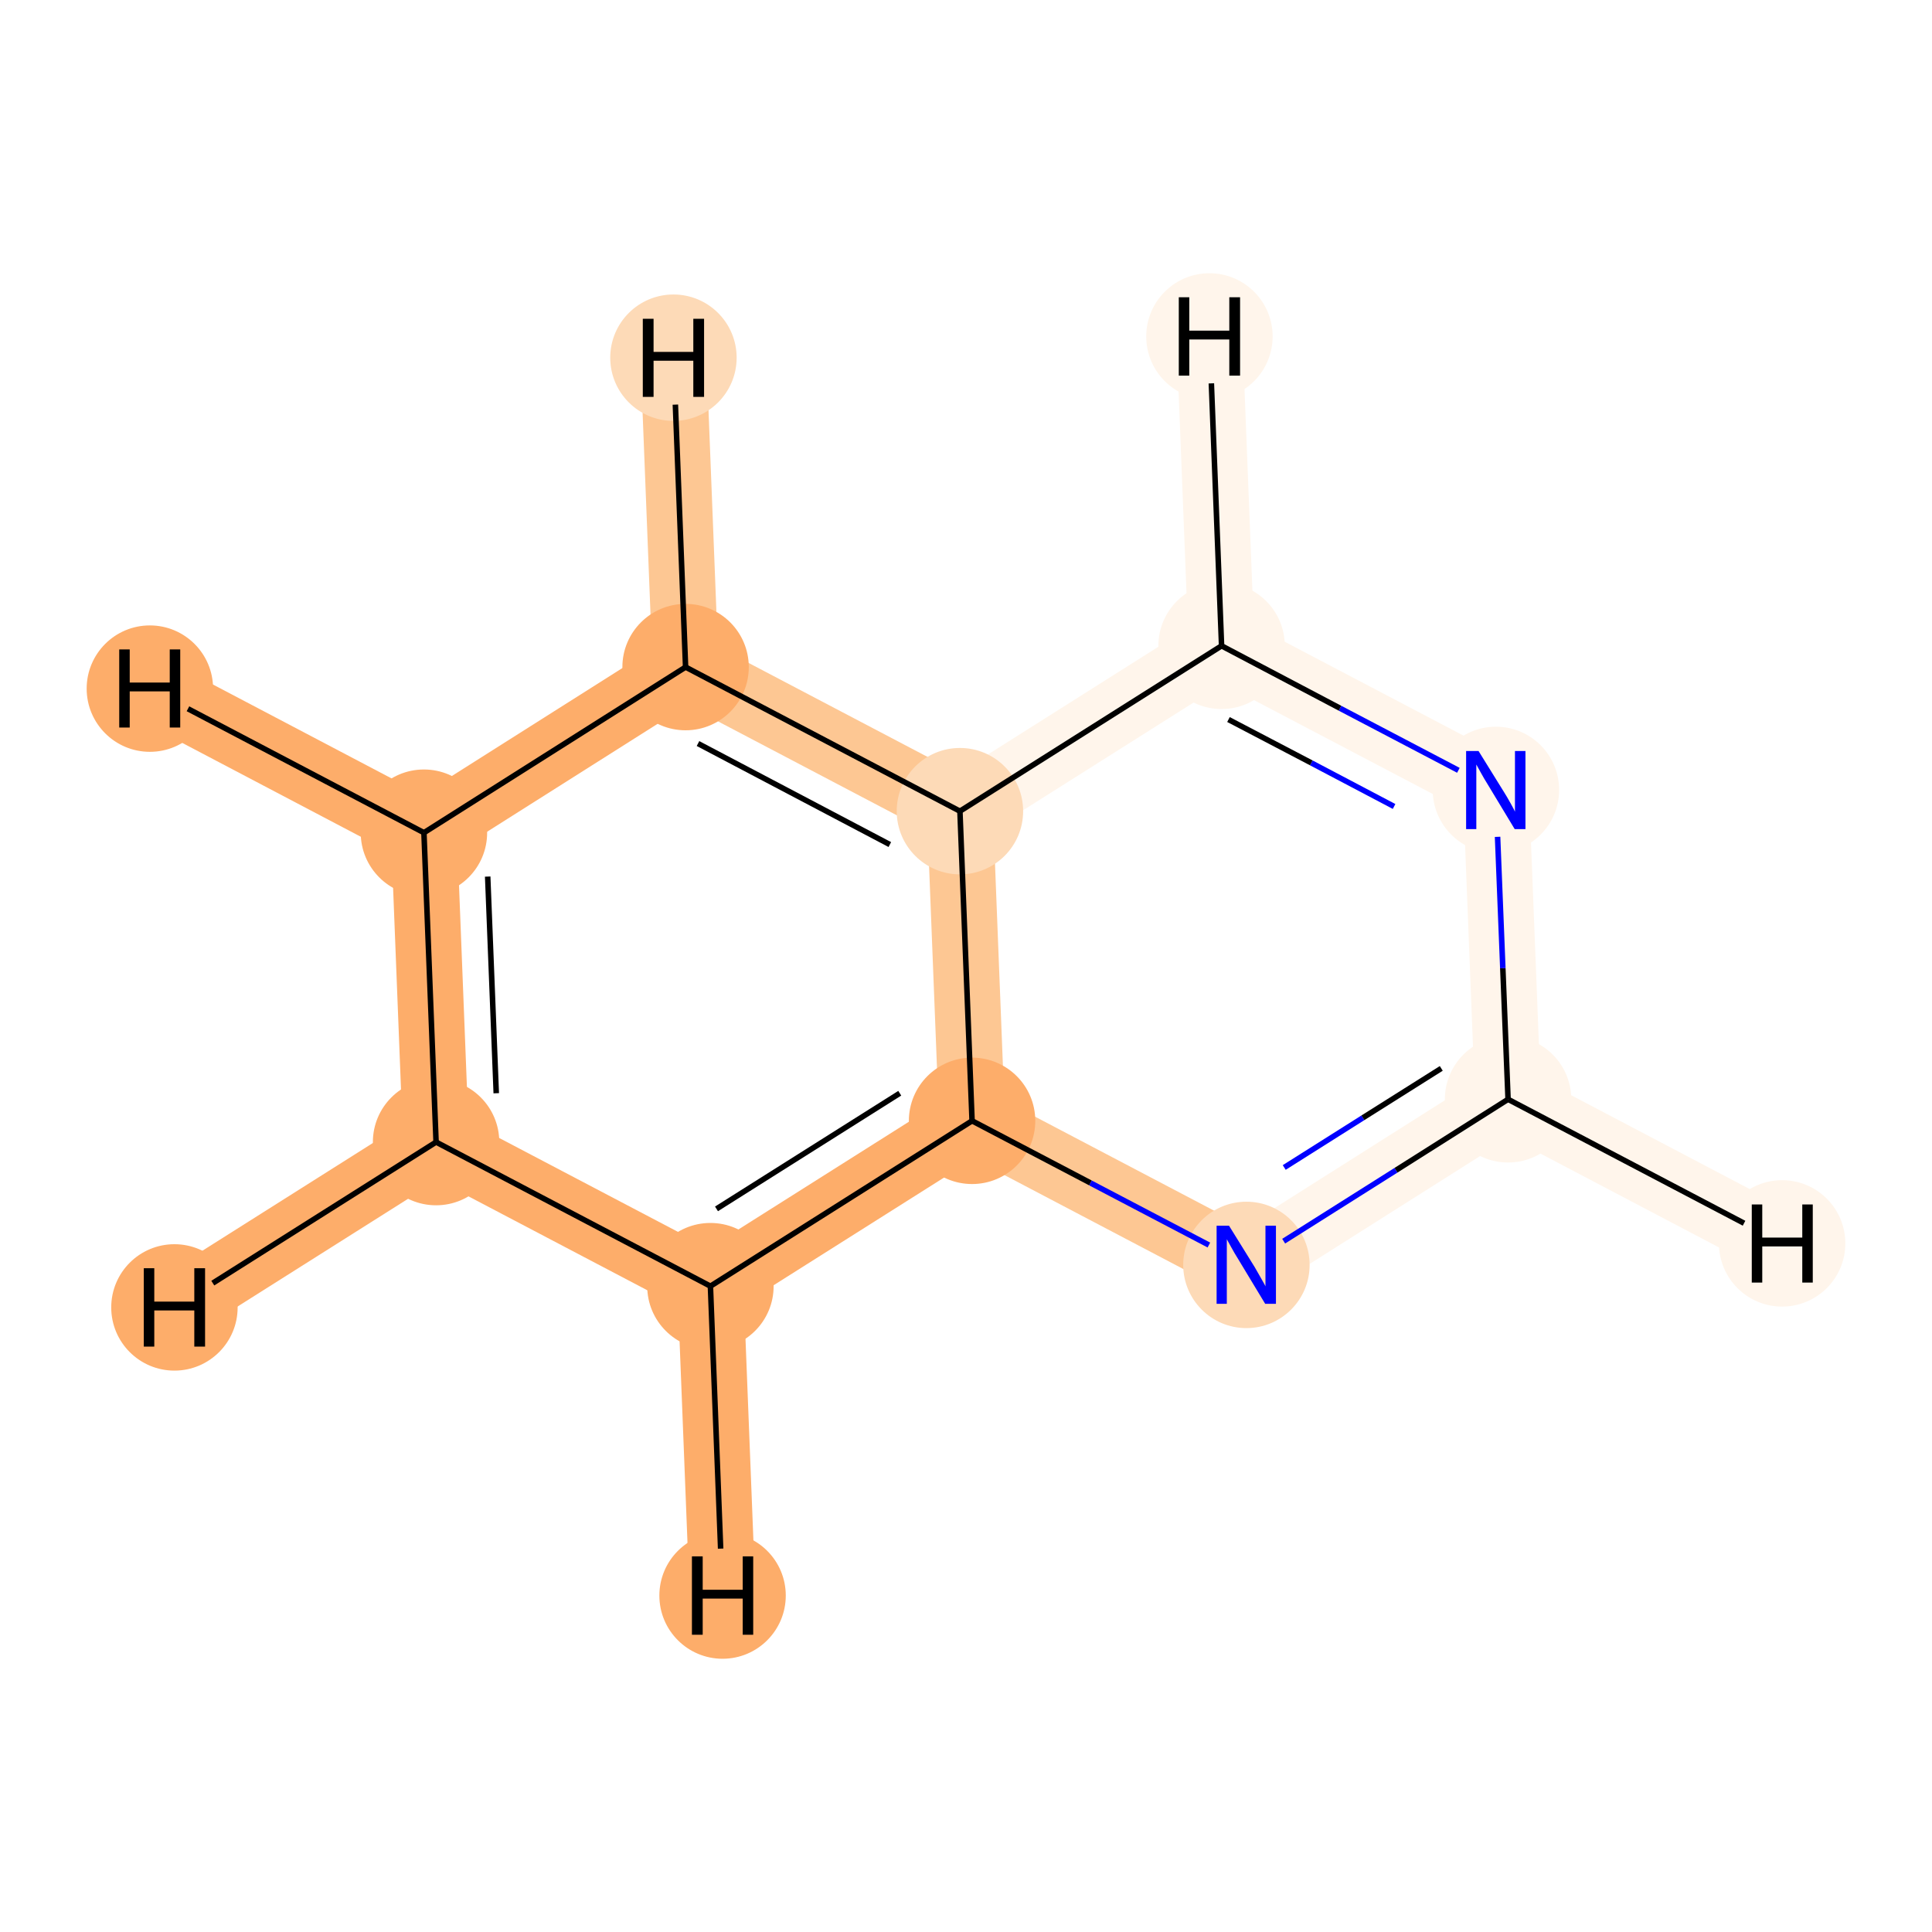 <?xml version='1.0' encoding='iso-8859-1'?>
<svg version='1.1' baseProfile='full'
              xmlns='http://www.w3.org/2000/svg'
                      xmlns:rdkit='http://www.rdkit.org/xml'
                      xmlns:xlink='http://www.w3.org/1999/xlink'
                  xml:space='preserve'
width='700px' height='700px' viewBox='0 0 700 700'>
<!-- END OF HEADER -->
<rect style='opacity:1.0;fill:#FFFFFF;stroke:none' width='700.0' height='700.0' x='0.0' y='0.0'> </rect>
<path d='M 158.0,413.8 L 153.6,301.7' style='fill:none;fill-rule:evenodd;stroke:#FDAD6A;stroke-width:23.9px;stroke-linecap:butt;stroke-linejoin:miter;stroke-opacity:1' />
<path d='M 158.0,413.8 L 257.4,466.0' style='fill:none;fill-rule:evenodd;stroke:#FDAD6A;stroke-width:23.9px;stroke-linecap:butt;stroke-linejoin:miter;stroke-opacity:1' />
<path d='M 158.0,413.8 L 63.2,473.7' style='fill:none;fill-rule:evenodd;stroke:#FDAD6A;stroke-width:23.9px;stroke-linecap:butt;stroke-linejoin:miter;stroke-opacity:1' />
<path d='M 153.6,301.7 L 248.4,241.7' style='fill:none;fill-rule:evenodd;stroke:#FDAD6A;stroke-width:23.9px;stroke-linecap:butt;stroke-linejoin:miter;stroke-opacity:1' />
<path d='M 153.6,301.7 L 54.3,249.5' style='fill:none;fill-rule:evenodd;stroke:#FDAD6A;stroke-width:23.9px;stroke-linecap:butt;stroke-linejoin:miter;stroke-opacity:1' />
<path d='M 248.4,241.7 L 347.8,293.9' style='fill:none;fill-rule:evenodd;stroke:#FDC793;stroke-width:23.9px;stroke-linecap:butt;stroke-linejoin:miter;stroke-opacity:1' />
<path d='M 248.4,241.7 L 244.0,129.6' style='fill:none;fill-rule:evenodd;stroke:#FDC793;stroke-width:23.9px;stroke-linecap:butt;stroke-linejoin:miter;stroke-opacity:1' />
<path d='M 347.8,293.9 L 352.2,406.1' style='fill:none;fill-rule:evenodd;stroke:#FDC793;stroke-width:23.9px;stroke-linecap:butt;stroke-linejoin:miter;stroke-opacity:1' />
<path d='M 347.8,293.9 L 442.6,234.0' style='fill:none;fill-rule:evenodd;stroke:#FFF5EB;stroke-width:23.9px;stroke-linecap:butt;stroke-linejoin:miter;stroke-opacity:1' />
<path d='M 352.2,406.1 L 257.4,466.0' style='fill:none;fill-rule:evenodd;stroke:#FDAD6A;stroke-width:23.9px;stroke-linecap:butt;stroke-linejoin:miter;stroke-opacity:1' />
<path d='M 352.2,406.1 L 451.6,458.3' style='fill:none;fill-rule:evenodd;stroke:#FDC793;stroke-width:23.9px;stroke-linecap:butt;stroke-linejoin:miter;stroke-opacity:1' />
<path d='M 257.4,466.0 L 261.8,578.1' style='fill:none;fill-rule:evenodd;stroke:#FDAD6A;stroke-width:23.9px;stroke-linecap:butt;stroke-linejoin:miter;stroke-opacity:1' />
<path d='M 451.6,458.3 L 546.4,398.3' style='fill:none;fill-rule:evenodd;stroke:#FFF5EB;stroke-width:23.9px;stroke-linecap:butt;stroke-linejoin:miter;stroke-opacity:1' />
<path d='M 546.4,398.3 L 542.0,286.2' style='fill:none;fill-rule:evenodd;stroke:#FFF5EB;stroke-width:23.9px;stroke-linecap:butt;stroke-linejoin:miter;stroke-opacity:1' />
<path d='M 546.4,398.3 L 645.7,450.5' style='fill:none;fill-rule:evenodd;stroke:#FFF5EB;stroke-width:23.9px;stroke-linecap:butt;stroke-linejoin:miter;stroke-opacity:1' />
<path d='M 542.0,286.2 L 442.6,234.0' style='fill:none;fill-rule:evenodd;stroke:#FFF5EB;stroke-width:23.9px;stroke-linecap:butt;stroke-linejoin:miter;stroke-opacity:1' />
<path d='M 442.6,234.0 L 438.2,121.9' style='fill:none;fill-rule:evenodd;stroke:#FFF5EB;stroke-width:23.9px;stroke-linecap:butt;stroke-linejoin:miter;stroke-opacity:1' />
<ellipse cx='158.0' cy='413.8' rx='22.4' ry='22.4'  style='fill:#FDAD6A;fill-rule:evenodd;stroke:#FDAD6A;stroke-width:1.0px;stroke-linecap:butt;stroke-linejoin:miter;stroke-opacity:1' />
<ellipse cx='153.6' cy='301.7' rx='22.4' ry='22.4'  style='fill:#FDAD6A;fill-rule:evenodd;stroke:#FDAD6A;stroke-width:1.0px;stroke-linecap:butt;stroke-linejoin:miter;stroke-opacity:1' />
<ellipse cx='248.4' cy='241.7' rx='22.4' ry='22.4'  style='fill:#FDAD6A;fill-rule:evenodd;stroke:#FDAD6A;stroke-width:1.0px;stroke-linecap:butt;stroke-linejoin:miter;stroke-opacity:1' />
<ellipse cx='347.8' cy='293.9' rx='22.4' ry='22.4'  style='fill:#FDDAB7;fill-rule:evenodd;stroke:#FDDAB7;stroke-width:1.0px;stroke-linecap:butt;stroke-linejoin:miter;stroke-opacity:1' />
<ellipse cx='352.2' cy='406.1' rx='22.4' ry='22.4'  style='fill:#FDAD6A;fill-rule:evenodd;stroke:#FDAD6A;stroke-width:1.0px;stroke-linecap:butt;stroke-linejoin:miter;stroke-opacity:1' />
<ellipse cx='257.4' cy='466.0' rx='22.4' ry='22.4'  style='fill:#FDAD6A;fill-rule:evenodd;stroke:#FDAD6A;stroke-width:1.0px;stroke-linecap:butt;stroke-linejoin:miter;stroke-opacity:1' />
<ellipse cx='451.6' cy='458.3' rx='22.4' ry='22.4'  style='fill:#FDDAB7;fill-rule:evenodd;stroke:#FDDAB7;stroke-width:1.0px;stroke-linecap:butt;stroke-linejoin:miter;stroke-opacity:1' />
<ellipse cx='546.4' cy='398.3' rx='22.4' ry='22.4'  style='fill:#FFF5EB;fill-rule:evenodd;stroke:#FFF5EB;stroke-width:1.0px;stroke-linecap:butt;stroke-linejoin:miter;stroke-opacity:1' />
<ellipse cx='542.0' cy='286.2' rx='22.4' ry='22.4'  style='fill:#FFF5EB;fill-rule:evenodd;stroke:#FFF5EB;stroke-width:1.0px;stroke-linecap:butt;stroke-linejoin:miter;stroke-opacity:1' />
<ellipse cx='442.6' cy='234.0' rx='22.4' ry='22.4'  style='fill:#FFF5EB;fill-rule:evenodd;stroke:#FFF5EB;stroke-width:1.0px;stroke-linecap:butt;stroke-linejoin:miter;stroke-opacity:1' />
<ellipse cx='63.2' cy='473.7' rx='22.4' ry='22.4'  style='fill:#FDAD6A;fill-rule:evenodd;stroke:#FDAD6A;stroke-width:1.0px;stroke-linecap:butt;stroke-linejoin:miter;stroke-opacity:1' />
<ellipse cx='54.3' cy='249.5' rx='22.4' ry='22.4'  style='fill:#FDAD6A;fill-rule:evenodd;stroke:#FDAD6A;stroke-width:1.0px;stroke-linecap:butt;stroke-linejoin:miter;stroke-opacity:1' />
<ellipse cx='244.0' cy='129.6' rx='22.4' ry='22.4'  style='fill:#FDDAB7;fill-rule:evenodd;stroke:#FDDAB7;stroke-width:1.0px;stroke-linecap:butt;stroke-linejoin:miter;stroke-opacity:1' />
<ellipse cx='261.8' cy='578.1' rx='22.4' ry='22.4'  style='fill:#FDAD6A;fill-rule:evenodd;stroke:#FDAD6A;stroke-width:1.0px;stroke-linecap:butt;stroke-linejoin:miter;stroke-opacity:1' />
<ellipse cx='645.7' cy='450.5' rx='22.4' ry='22.4'  style='fill:#FFF5EB;fill-rule:evenodd;stroke:#FFF5EB;stroke-width:1.0px;stroke-linecap:butt;stroke-linejoin:miter;stroke-opacity:1' />
<ellipse cx='438.2' cy='121.9' rx='22.4' ry='22.4'  style='fill:#FFF5EB;fill-rule:evenodd;stroke:#FFF5EB;stroke-width:1.0px;stroke-linecap:butt;stroke-linejoin:miter;stroke-opacity:1' />
<path class='bond-0 atom-0 atom-1' d='M 158.0,413.8 L 153.6,301.7' style='fill:none;fill-rule:evenodd;stroke:#000000;stroke-width:2.0px;stroke-linecap:butt;stroke-linejoin:miter;stroke-opacity:1' />
<path class='bond-0 atom-0 atom-1' d='M 179.8,396.1 L 176.7,317.6' style='fill:none;fill-rule:evenodd;stroke:#000000;stroke-width:2.0px;stroke-linecap:butt;stroke-linejoin:miter;stroke-opacity:1' />
<path class='bond-9 atom-5 atom-0' d='M 257.4,466.0 L 158.0,413.8' style='fill:none;fill-rule:evenodd;stroke:#000000;stroke-width:2.0px;stroke-linecap:butt;stroke-linejoin:miter;stroke-opacity:1' />
<path class='bond-11 atom-0 atom-10' d='M 158.0,413.8 L 77.1,464.9' style='fill:none;fill-rule:evenodd;stroke:#000000;stroke-width:2.0px;stroke-linecap:butt;stroke-linejoin:miter;stroke-opacity:1' />
<path class='bond-1 atom-1 atom-2' d='M 153.6,301.7 L 248.4,241.7' style='fill:none;fill-rule:evenodd;stroke:#000000;stroke-width:2.0px;stroke-linecap:butt;stroke-linejoin:miter;stroke-opacity:1' />
<path class='bond-12 atom-1 atom-11' d='M 153.6,301.7 L 68.1,256.8' style='fill:none;fill-rule:evenodd;stroke:#000000;stroke-width:2.0px;stroke-linecap:butt;stroke-linejoin:miter;stroke-opacity:1' />
<path class='bond-2 atom-2 atom-3' d='M 248.4,241.7 L 347.8,293.9' style='fill:none;fill-rule:evenodd;stroke:#000000;stroke-width:2.0px;stroke-linecap:butt;stroke-linejoin:miter;stroke-opacity:1' />
<path class='bond-2 atom-2 atom-3' d='M 252.9,269.4 L 322.4,306.0' style='fill:none;fill-rule:evenodd;stroke:#000000;stroke-width:2.0px;stroke-linecap:butt;stroke-linejoin:miter;stroke-opacity:1' />
<path class='bond-13 atom-2 atom-12' d='M 248.4,241.7 L 244.7,146.6' style='fill:none;fill-rule:evenodd;stroke:#000000;stroke-width:2.0px;stroke-linecap:butt;stroke-linejoin:miter;stroke-opacity:1' />
<path class='bond-3 atom-3 atom-4' d='M 347.8,293.9 L 352.2,406.1' style='fill:none;fill-rule:evenodd;stroke:#000000;stroke-width:2.0px;stroke-linecap:butt;stroke-linejoin:miter;stroke-opacity:1' />
<path class='bond-10 atom-9 atom-3' d='M 442.6,234.0 L 347.8,293.9' style='fill:none;fill-rule:evenodd;stroke:#000000;stroke-width:2.0px;stroke-linecap:butt;stroke-linejoin:miter;stroke-opacity:1' />
<path class='bond-4 atom-4 atom-5' d='M 352.2,406.1 L 257.4,466.0' style='fill:none;fill-rule:evenodd;stroke:#000000;stroke-width:2.0px;stroke-linecap:butt;stroke-linejoin:miter;stroke-opacity:1' />
<path class='bond-4 atom-4 atom-5' d='M 326.0,396.1 L 259.6,438.0' style='fill:none;fill-rule:evenodd;stroke:#000000;stroke-width:2.0px;stroke-linecap:butt;stroke-linejoin:miter;stroke-opacity:1' />
<path class='bond-5 atom-4 atom-6' d='M 352.2,406.1 L 395.1,428.6' style='fill:none;fill-rule:evenodd;stroke:#000000;stroke-width:2.0px;stroke-linecap:butt;stroke-linejoin:miter;stroke-opacity:1' />
<path class='bond-5 atom-4 atom-6' d='M 395.1,428.6 L 438.0,451.1' style='fill:none;fill-rule:evenodd;stroke:#0000FF;stroke-width:2.0px;stroke-linecap:butt;stroke-linejoin:miter;stroke-opacity:1' />
<path class='bond-14 atom-5 atom-13' d='M 257.4,466.0 L 261.1,561.1' style='fill:none;fill-rule:evenodd;stroke:#000000;stroke-width:2.0px;stroke-linecap:butt;stroke-linejoin:miter;stroke-opacity:1' />
<path class='bond-6 atom-6 atom-7' d='M 465.1,449.7 L 505.8,424.0' style='fill:none;fill-rule:evenodd;stroke:#0000FF;stroke-width:2.0px;stroke-linecap:butt;stroke-linejoin:miter;stroke-opacity:1' />
<path class='bond-6 atom-6 atom-7' d='M 505.8,424.0 L 546.4,398.3' style='fill:none;fill-rule:evenodd;stroke:#000000;stroke-width:2.0px;stroke-linecap:butt;stroke-linejoin:miter;stroke-opacity:1' />
<path class='bond-6 atom-6 atom-7' d='M 465.3,423.0 L 493.8,405.0' style='fill:none;fill-rule:evenodd;stroke:#0000FF;stroke-width:2.0px;stroke-linecap:butt;stroke-linejoin:miter;stroke-opacity:1' />
<path class='bond-6 atom-6 atom-7' d='M 493.8,405.0 L 522.2,387.1' style='fill:none;fill-rule:evenodd;stroke:#000000;stroke-width:2.0px;stroke-linecap:butt;stroke-linejoin:miter;stroke-opacity:1' />
<path class='bond-7 atom-7 atom-8' d='M 546.4,398.3 L 544.5,350.8' style='fill:none;fill-rule:evenodd;stroke:#000000;stroke-width:2.0px;stroke-linecap:butt;stroke-linejoin:miter;stroke-opacity:1' />
<path class='bond-7 atom-7 atom-8' d='M 544.5,350.8 L 542.6,303.2' style='fill:none;fill-rule:evenodd;stroke:#0000FF;stroke-width:2.0px;stroke-linecap:butt;stroke-linejoin:miter;stroke-opacity:1' />
<path class='bond-15 atom-7 atom-14' d='M 546.4,398.3 L 631.9,443.2' style='fill:none;fill-rule:evenodd;stroke:#000000;stroke-width:2.0px;stroke-linecap:butt;stroke-linejoin:miter;stroke-opacity:1' />
<path class='bond-8 atom-8 atom-9' d='M 528.4,279.1 L 485.5,256.6' style='fill:none;fill-rule:evenodd;stroke:#0000FF;stroke-width:2.0px;stroke-linecap:butt;stroke-linejoin:miter;stroke-opacity:1' />
<path class='bond-8 atom-8 atom-9' d='M 485.5,256.6 L 442.6,234.0' style='fill:none;fill-rule:evenodd;stroke:#000000;stroke-width:2.0px;stroke-linecap:butt;stroke-linejoin:miter;stroke-opacity:1' />
<path class='bond-8 atom-8 atom-9' d='M 505.1,292.2 L 475.1,276.4' style='fill:none;fill-rule:evenodd;stroke:#0000FF;stroke-width:2.0px;stroke-linecap:butt;stroke-linejoin:miter;stroke-opacity:1' />
<path class='bond-8 atom-8 atom-9' d='M 475.1,276.4 L 445.1,260.7' style='fill:none;fill-rule:evenodd;stroke:#000000;stroke-width:2.0px;stroke-linecap:butt;stroke-linejoin:miter;stroke-opacity:1' />
<path class='bond-16 atom-9 atom-15' d='M 442.6,234.0 L 438.9,138.9' style='fill:none;fill-rule:evenodd;stroke:#000000;stroke-width:2.0px;stroke-linecap:butt;stroke-linejoin:miter;stroke-opacity:1' />
<path  class='atom-6' d='M 445.3 444.1
L 454.6 459.1
Q 455.5 460.6, 457.0 463.3
Q 458.5 465.9, 458.5 466.1
L 458.5 444.1
L 462.3 444.1
L 462.3 472.4
L 458.4 472.4
L 448.5 456.0
Q 447.3 454.1, 446.1 451.9
Q 444.9 449.7, 444.5 449.0
L 444.5 472.4
L 440.8 472.4
L 440.8 444.1
L 445.3 444.1
' fill='#0000FF'/>
<path  class='atom-8' d='M 535.7 272.1
L 545.0 287.1
Q 545.9 288.5, 547.4 291.2
Q 548.9 293.9, 548.9 294.1
L 548.9 272.1
L 552.7 272.1
L 552.7 300.4
L 548.8 300.4
L 538.9 284.0
Q 537.7 282.1, 536.5 279.9
Q 535.3 277.7, 534.9 277.0
L 534.9 300.4
L 531.2 300.4
L 531.2 272.1
L 535.7 272.1
' fill='#0000FF'/>
<path  class='atom-10' d='M 52.1 459.5
L 55.9 459.5
L 55.9 471.6
L 70.4 471.6
L 70.4 459.5
L 74.3 459.5
L 74.3 487.9
L 70.4 487.9
L 70.4 474.8
L 55.9 474.8
L 55.9 487.9
L 52.1 487.9
L 52.1 459.5
' fill='#000000'/>
<path  class='atom-11' d='M 43.2 235.3
L 47.0 235.3
L 47.0 247.3
L 61.5 247.3
L 61.5 235.3
L 65.3 235.3
L 65.3 263.6
L 61.5 263.6
L 61.5 250.5
L 47.0 250.5
L 47.0 263.6
L 43.2 263.6
L 43.2 235.3
' fill='#000000'/>
<path  class='atom-12' d='M 232.9 115.5
L 236.8 115.5
L 236.8 127.5
L 251.2 127.5
L 251.2 115.5
L 255.1 115.5
L 255.1 143.8
L 251.2 143.8
L 251.2 130.7
L 236.8 130.7
L 236.8 143.8
L 232.9 143.8
L 232.9 115.5
' fill='#000000'/>
<path  class='atom-13' d='M 250.7 563.9
L 254.6 563.9
L 254.6 576.0
L 269.1 576.0
L 269.1 563.9
L 272.9 563.9
L 272.9 592.3
L 269.1 592.3
L 269.1 579.2
L 254.6 579.2
L 254.6 592.3
L 250.7 592.3
L 250.7 563.9
' fill='#000000'/>
<path  class='atom-14' d='M 634.7 436.4
L 638.5 436.4
L 638.5 448.4
L 653.0 448.4
L 653.0 436.4
L 656.8 436.4
L 656.8 464.7
L 653.0 464.7
L 653.0 451.6
L 638.5 451.6
L 638.5 464.7
L 634.7 464.7
L 634.7 436.4
' fill='#000000'/>
<path  class='atom-15' d='M 427.1 107.7
L 430.9 107.7
L 430.9 119.8
L 445.4 119.8
L 445.4 107.7
L 449.3 107.7
L 449.3 136.1
L 445.4 136.1
L 445.4 123.0
L 430.9 123.0
L 430.9 136.1
L 427.1 136.1
L 427.1 107.7
' fill='#000000'/>
</svg>
